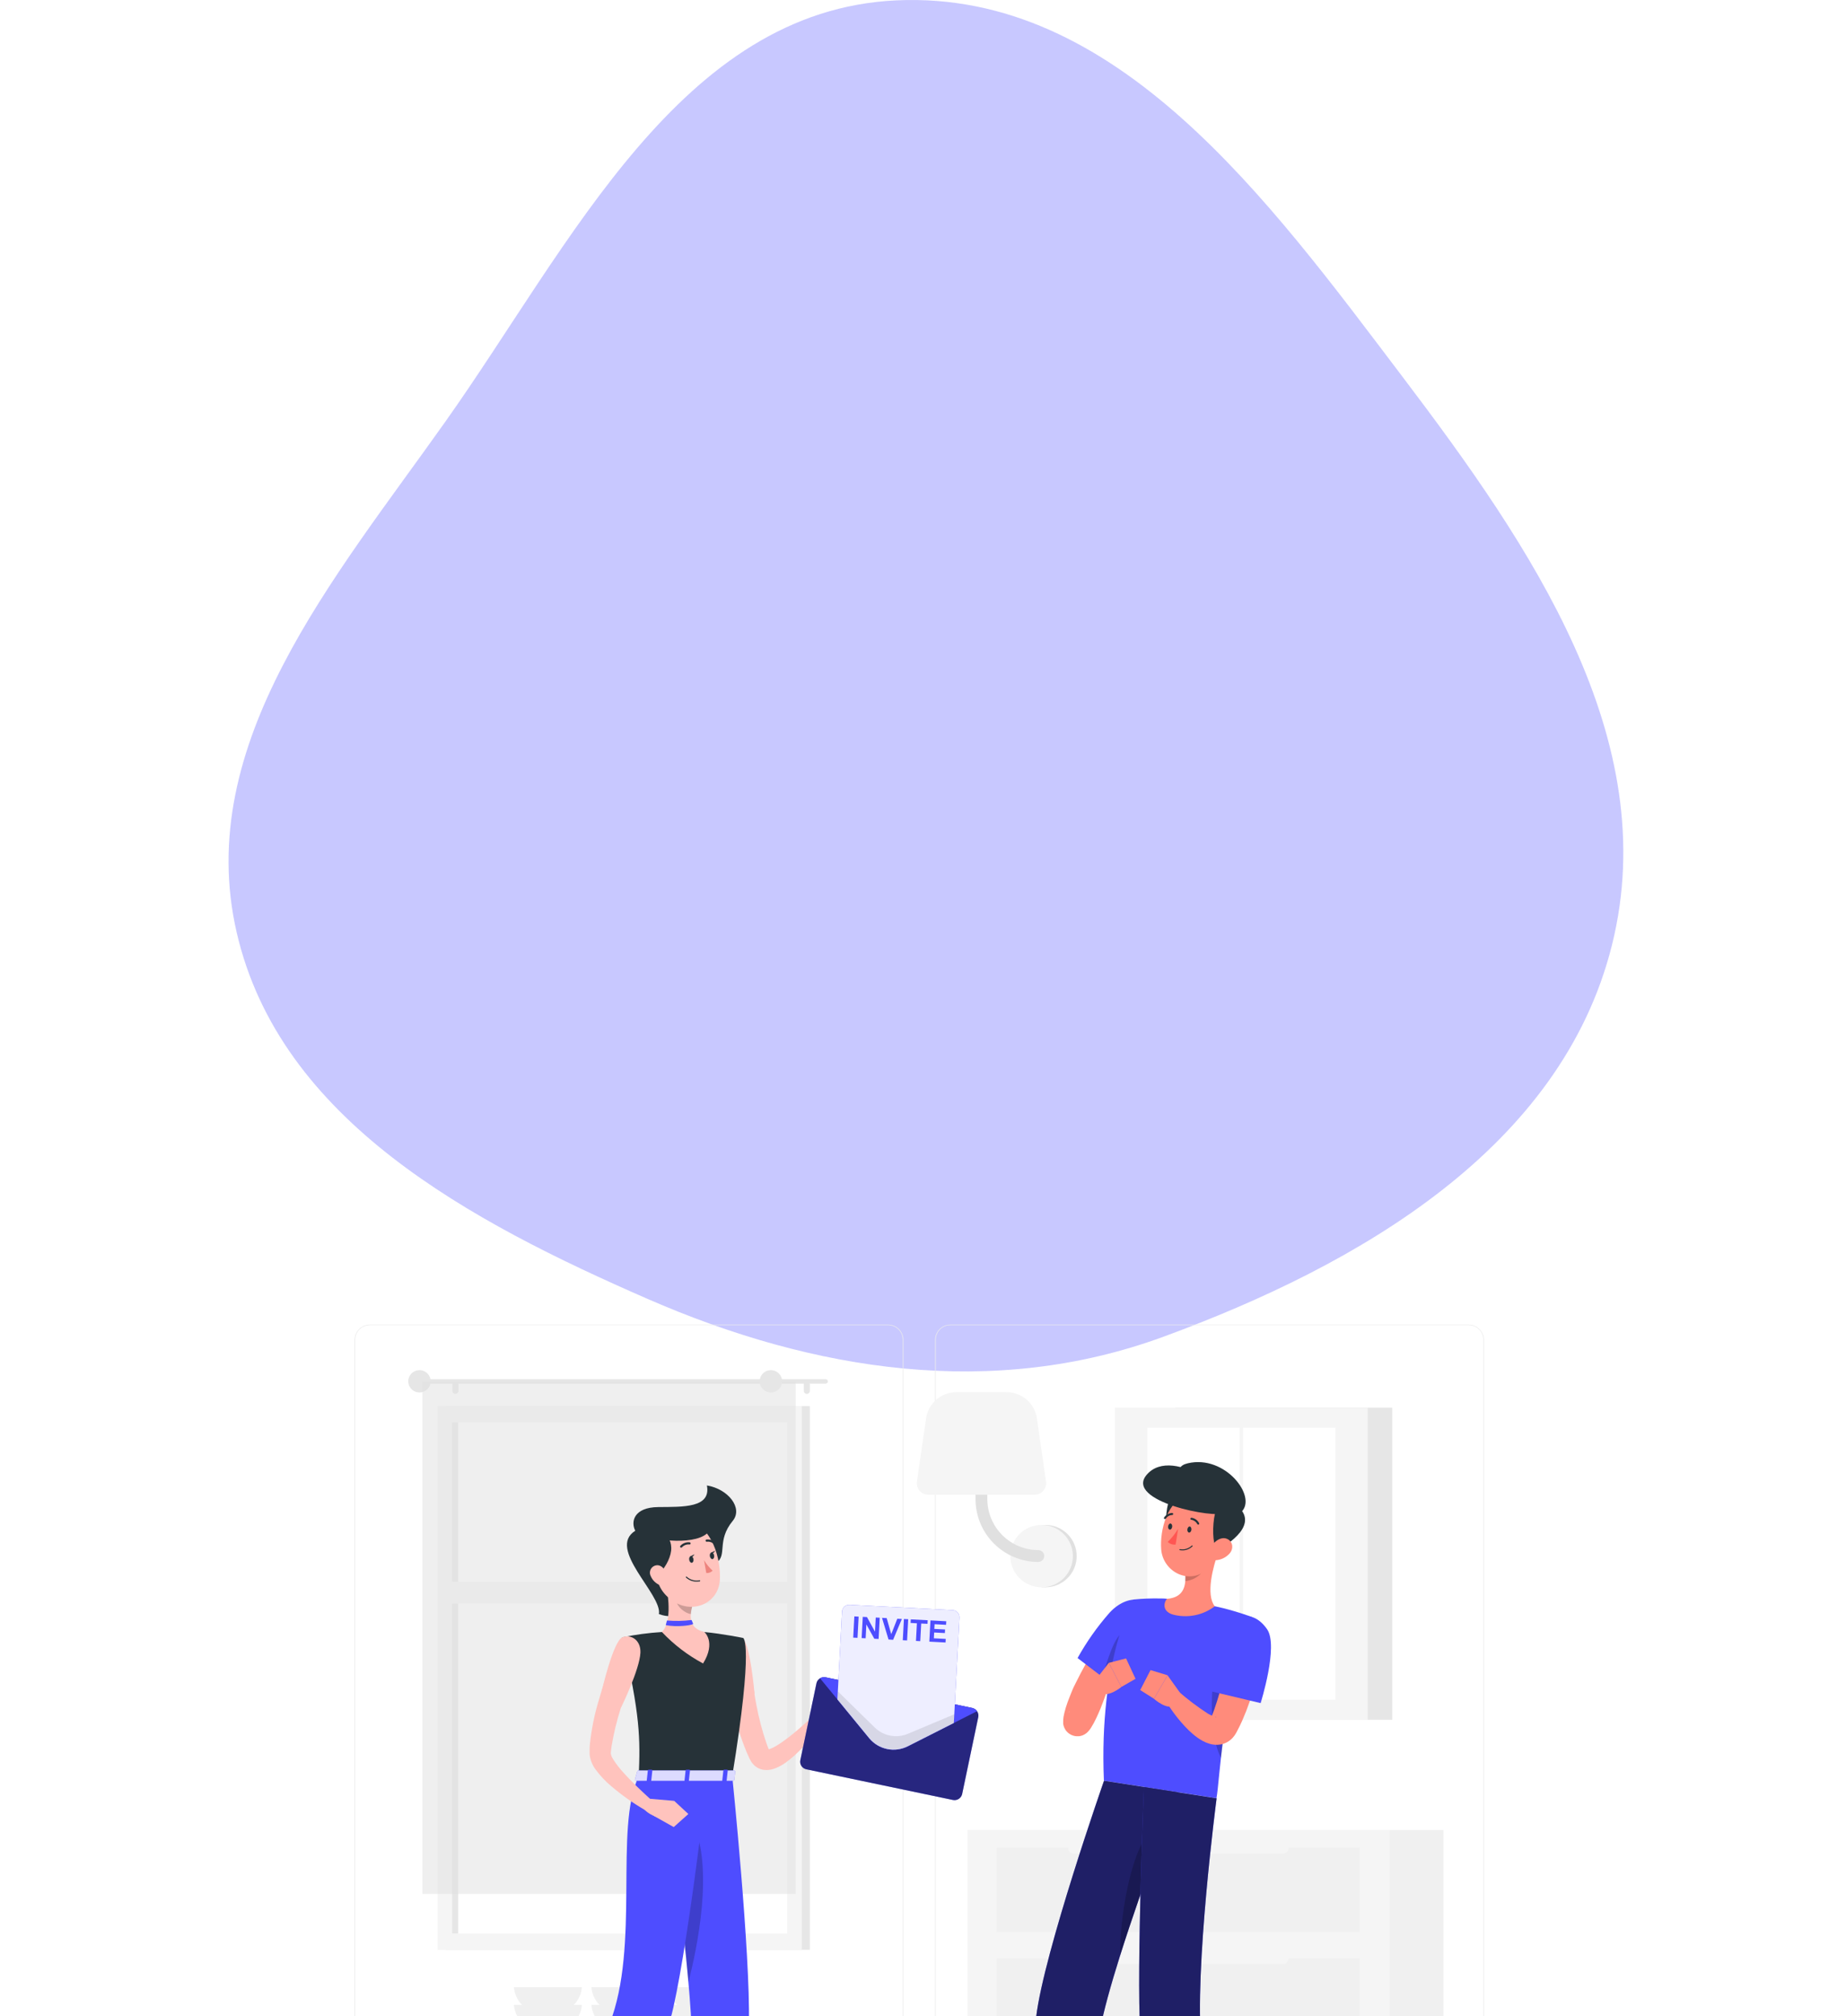 <svg width="315" height="344" viewBox="0 0 315 344" fill="none" xmlns="http://www.w3.org/2000/svg">
<path fill-rule="evenodd" clip-rule="evenodd" d="M152.95 0.062C190.625 -1.687 216.511 34.176 239.319 64.28C261.193 93.151 283.832 126.07 275.067 161.241C266.437 195.87 231.938 215.82 198.496 228.092C169.443 238.754 138.874 234.012 110.51 221.628C80.321 208.448 47.774 191.216 40.377 159.058C32.969 126.849 56.974 98.812 76.06 71.856C97.388 41.733 116.134 1.77 152.95 0.062Z" fill="#C8C8FF"/>
<g clip-path="url(#clip0_357_1519)" filter="url(#filter0_dddd_357_1519)">
<path d="M272 172.559H43V172.673H272V172.559Z" fill="#EBEBEB"/>
<path d="M246.929 177.789H223.617V177.903H246.929V177.789Z" fill="#EBEBEB"/>
<path d="M88.649 176.437H67.027V176.551H88.649V176.437Z" fill="#EBEBEB"/>
<path d="M225.284 175.669H216.495V175.784H225.284V175.669Z" fill="#EBEBEB"/>
<path d="M194.699 178.698H188.25V178.812H194.699V178.698Z" fill="#EBEBEB"/>
<path d="M184.169 178.698H167.938V178.812H184.169V178.698Z" fill="#EBEBEB"/>
<path d="M158.512 176.77H132.411V176.884H158.512V176.77Z" fill="#EBEBEB"/>
<path d="M151.546 152.187H63.111C62.418 152.186 61.754 151.911 61.265 151.422C60.775 150.933 60.5 150.27 60.5 149.579V25.599C60.506 24.913 60.784 24.256 61.273 23.772C61.761 23.288 62.422 23.015 63.111 23.014H151.546C152.24 23.014 152.905 23.289 153.395 23.778C153.886 24.267 154.161 24.931 154.161 25.622V149.579C154.161 150.271 153.886 150.934 153.395 151.423C152.905 151.912 152.24 152.187 151.546 152.187ZM63.111 23.105C62.448 23.107 61.813 23.37 61.346 23.838C60.878 24.305 60.615 24.939 60.615 25.599V149.579C60.615 150.24 60.878 150.873 61.346 151.341C61.813 151.808 62.448 152.072 63.111 152.073H151.546C152.209 152.072 152.844 151.809 153.313 151.341C153.782 150.874 154.046 150.24 154.047 149.579V25.599C154.046 24.938 153.782 24.305 153.313 23.837C152.844 23.37 152.209 23.107 151.546 23.105H63.111Z" fill="#EBEBEB"/>
<path d="M250.616 152.187H162.176C161.483 152.186 160.819 151.911 160.328 151.422C159.838 150.933 159.562 150.27 159.561 149.579V25.599C159.568 24.912 159.847 24.255 160.336 23.771C160.826 23.287 161.487 23.015 162.176 23.014H250.616C251.304 23.017 251.963 23.289 252.451 23.773C252.939 24.257 253.216 24.913 253.222 25.599V149.579C253.222 150.269 252.948 150.931 252.459 151.42C251.971 151.909 251.308 152.185 250.616 152.187ZM162.176 23.105C161.513 23.107 160.878 23.37 160.409 23.837C159.941 24.305 159.677 24.938 159.676 25.599V149.579C159.677 150.24 159.941 150.874 160.409 151.341C160.878 151.809 161.513 152.072 162.176 152.073H250.616C251.279 152.072 251.914 151.809 252.383 151.341C252.852 150.874 253.115 150.24 253.117 149.579V25.599C253.115 24.938 252.852 24.305 252.383 23.837C251.914 23.37 251.279 23.107 250.616 23.105H162.176Z" fill="#EBEBEB"/>
<path d="M76.04 129.687H138.191V36.918L76.04 36.918L76.04 129.687Z" fill="#E6E6E6"/>
<path d="M74.662 129.687H136.812V36.918L74.662 36.918L74.662 129.687Z" fill="#F5F5F5"/>
<path d="M134.33 126.91V39.695H77.139V126.91H134.33Z" fill="white"/>
<path d="M78.184 126.91V39.695H77.139V126.91H78.184Z" fill="#E6E6E6"/>
<path d="M75.687 70.614L135.786 70.614V66.887L75.687 66.887V70.614Z" fill="#F5F5F5"/>
<path d="M71.955 32.318H140.893C140.994 32.32 141.091 32.361 141.162 32.432C141.233 32.504 141.273 32.601 141.273 32.702C141.273 32.803 141.233 32.899 141.162 32.97C141.091 33.041 140.994 33.081 140.893 33.081H71.955C71.854 33.081 71.757 33.041 71.686 32.97C71.615 32.899 71.575 32.803 71.575 32.702C71.575 32.601 71.615 32.504 71.686 32.432C71.757 32.361 71.854 32.32 71.955 32.318Z" fill="#E6E6E6"/>
<path d="M69.665 32.702C69.668 33.078 69.783 33.445 69.995 33.755C70.207 34.066 70.507 34.308 70.856 34.449C71.206 34.59 71.589 34.625 71.958 34.55C72.328 34.474 72.666 34.291 72.931 34.024C73.197 33.757 73.377 33.418 73.449 33.049C73.521 32.68 73.482 32.298 73.337 31.951C73.192 31.604 72.947 31.308 72.634 31.099C72.32 30.891 71.951 30.779 71.575 30.779C71.322 30.779 71.072 30.829 70.839 30.926C70.606 31.023 70.395 31.165 70.218 31.344C70.04 31.522 69.9 31.735 69.805 31.968C69.71 32.201 69.662 32.451 69.665 32.702Z" fill="#E6E6E6"/>
<path d="M137.673 34.831C137.81 34.831 137.941 34.777 138.037 34.681C138.134 34.585 138.189 34.455 138.191 34.319V33.214C138.189 33.078 138.134 32.947 138.037 32.852C137.941 32.756 137.81 32.702 137.673 32.702C137.537 32.702 137.407 32.756 137.31 32.852C137.214 32.948 137.16 33.078 137.16 33.214V34.319C137.16 34.455 137.214 34.585 137.31 34.681C137.407 34.777 137.537 34.831 137.673 34.831Z" fill="#E6E6E6"/>
<path d="M77.712 34.831C77.848 34.831 77.979 34.777 78.076 34.681C78.173 34.585 78.228 34.455 78.23 34.319V33.214C78.228 33.078 78.173 32.947 78.076 32.852C77.979 32.756 77.848 32.702 77.712 32.702C77.576 32.702 77.445 32.756 77.349 32.852C77.253 32.948 77.199 33.078 77.199 33.214V34.319C77.199 34.455 77.253 34.585 77.349 34.681C77.445 34.777 77.576 34.831 77.712 34.831Z" fill="#E6E6E6"/>
<path opacity="0.5" d="M72.074 120.15L135.782 120.15V32.698L72.074 32.698L72.074 120.15Z" fill="#E0E0E0"/>
<path d="M129.631 32.702C129.634 33.078 129.75 33.445 129.962 33.756C130.174 34.067 130.474 34.308 130.823 34.449C131.173 34.591 131.557 34.625 131.926 34.55C132.295 34.474 132.634 34.29 132.899 34.023C133.164 33.755 133.344 33.415 133.416 33.046C133.487 32.677 133.448 32.295 133.302 31.948C133.156 31.601 132.911 31.305 132.596 31.097C132.282 30.889 131.913 30.778 131.536 30.779C131.284 30.779 131.034 30.829 130.802 30.926C130.569 31.023 130.358 31.165 130.181 31.344C130.003 31.523 129.864 31.735 129.769 31.968C129.675 32.201 129.628 32.451 129.631 32.702Z" fill="#E6E6E6"/>
<path d="M128.481 170.782H140.746V143.655H128.481V170.782Z" fill="#F0F0F0"/>
<path d="M77.891 172.5H138.388V170.782H77.891V172.5Z" fill="#F0F0F0"/>
<path d="M128.477 143.655H75.536V170.782H128.477V143.655Z" fill="#F5F5F5"/>
<path d="M123.654 146.994H80.359V155.891H123.654V146.994Z" fill="#F0F0F0"/>
<path d="M123.654 158.545H80.359V167.443H123.654V158.545Z" fill="#F0F0F0"/>
<path d="M96.49 152.05H107.523C107.822 152.05 108.063 151.809 108.063 151.511V151.37C108.063 151.072 107.822 150.831 107.523 150.831H96.49C96.191 150.831 95.949 151.072 95.949 151.37V151.511C95.949 151.809 96.191 152.05 96.49 152.05Z" fill="#F5F5F5"/>
<path d="M96.49 163.602H107.523C107.822 163.602 108.063 163.36 108.063 163.063V162.921C108.063 162.623 107.822 162.382 107.523 162.382H96.49C96.191 162.382 95.949 162.623 95.949 162.921V163.063C95.949 163.36 96.191 163.602 96.49 163.602Z" fill="#F5F5F5"/>
<path d="M99.297 139.092C99.297 139.092 99.146 143.659 93.495 143.659C87.843 143.659 87.696 139.092 87.696 139.092H99.297Z" fill="#F0F0F0"/>
<path d="M112.52 139.092C112.52 139.092 112.373 143.659 106.717 143.659C101.061 143.659 100.919 139.092 100.919 139.092H112.52Z" fill="#F0F0F0"/>
<path d="M99.297 136.063C99.297 136.063 99.146 140.631 93.495 140.631C87.843 140.631 87.696 136.063 87.696 136.063H99.297Z" fill="#F0F0F0"/>
<path d="M112.52 136.063C112.52 136.063 112.373 140.631 106.717 140.631C101.061 140.631 100.919 136.063 100.919 136.063H112.52Z" fill="#F0F0F0"/>
<path d="M125.742 139.092C125.742 139.092 125.596 143.659 119.944 143.659C114.292 143.659 114.141 139.092 114.141 139.092H125.742Z" fill="#F0F0F0"/>
<path d="M125.742 136.063C125.742 136.063 125.596 140.631 119.944 140.631C114.292 140.631 114.141 136.063 114.141 136.063H125.742Z" fill="#F0F0F0"/>
<path d="M200.534 90.437H237.572V37.187L200.534 37.187V90.437Z" fill="#E6E6E6"/>
<path d="M190.252 90.437H233.391V37.187L190.252 37.187V90.437Z" fill="#F5F5F5"/>
<path d="M227.876 87.016V40.609H195.766V87.016H227.876Z" fill="white"/>
<path d="M212.116 87.61V40.015H211.53V87.61H212.116Z" fill="#F5F5F5"/>
<path d="M237.045 169.772H246.302V109.247H237.045V169.772Z" fill="#F0F0F0"/>
<path d="M167.526 172.55H243.861V169.768H167.526V172.55Z" fill="#F0F0F0"/>
<path d="M237.045 109.242H165.084V169.768H237.045V109.242Z" fill="#F5F5F5"/>
<path d="M232.044 131.117H170.086V145.514H232.044V131.117Z" fill="#F0F0F0"/>
<path d="M232.044 149.967H170.086V164.364H232.044V149.967Z" fill="#F0F0F0"/>
<path d="M183.198 132.108H218.936C219.455 132.108 219.875 131.689 219.875 131.172V131.071C219.875 130.554 219.455 130.135 218.936 130.135H183.198C182.68 130.135 182.259 130.554 182.259 131.071V131.172C182.259 131.689 182.68 132.108 183.198 132.108Z" fill="#F5F5F5"/>
<path d="M183.198 150.954H218.936C219.455 150.954 219.875 150.535 219.875 150.018V149.917C219.875 149.4 219.455 148.981 218.936 148.981H183.198C182.68 148.981 182.259 149.4 182.259 149.917V150.018C182.259 150.535 182.68 150.954 183.198 150.954Z" fill="#F5F5F5"/>
<path d="M232.044 112.271H170.086V126.668H232.044V112.271Z" fill="#F0F0F0"/>
<path d="M183.198 113.262H218.936C219.455 113.262 219.875 112.842 219.875 112.325V112.225C219.875 111.708 219.455 111.288 218.936 111.288H183.198C182.68 111.288 182.259 111.708 182.259 112.225V112.325C182.259 112.842 182.68 113.262 183.198 113.262Z" fill="#F5F5F5"/>
<path d="M178.389 67.832C179.804 67.832 181.162 67.271 182.162 66.273C183.163 65.276 183.725 63.922 183.725 62.511C183.725 61.099 183.163 59.746 182.162 58.748C181.162 57.75 179.804 57.19 178.389 57.19H177.739V67.832H178.389Z" fill="#E0E0E0"/>
<path d="M177.739 67.832C180.686 67.832 183.075 65.45 183.075 62.511C183.075 59.572 180.686 57.19 177.739 57.19C174.792 57.19 172.403 59.572 172.403 62.511C172.403 65.45 174.792 67.832 177.739 67.832Z" fill="#F5F5F5"/>
<path d="M177.194 63.515C174.348 63.512 171.62 62.382 169.609 60.375C167.597 58.368 166.466 55.647 166.463 52.809V46.414C166.463 46.148 166.569 45.892 166.758 45.703C166.947 45.515 167.203 45.409 167.471 45.409C167.738 45.409 167.994 45.515 168.183 45.703C168.372 45.892 168.478 46.148 168.478 46.414V52.809C168.486 55.108 169.405 57.312 171.035 58.937C172.665 60.563 174.875 61.48 177.18 61.487C177.313 61.487 177.444 61.513 177.566 61.564C177.688 61.614 177.799 61.688 177.893 61.782C177.986 61.875 178.061 61.986 178.111 62.108C178.162 62.23 178.188 62.36 178.188 62.492C178.188 62.624 178.162 62.755 178.111 62.877C178.061 62.999 177.986 63.109 177.893 63.203C177.799 63.296 177.688 63.37 177.566 63.421C177.444 63.471 177.313 63.497 177.18 63.497L177.194 63.515Z" fill="#E0E0E0"/>
<path d="M158.416 52.046H176.534C176.818 52.046 177.097 51.985 177.355 51.867C177.612 51.75 177.842 51.578 178.027 51.365C178.212 51.151 178.35 50.901 178.43 50.63C178.509 50.359 178.53 50.074 178.49 49.794L176.933 39.001C176.753 37.761 176.132 36.628 175.182 35.808C174.232 34.989 173.018 34.538 171.762 34.539H163.198C161.942 34.538 160.727 34.989 159.778 35.808C158.828 36.628 158.206 37.761 158.027 39.001L156.465 49.776C156.421 50.057 156.439 50.344 156.517 50.617C156.595 50.89 156.732 51.143 156.917 51.359C157.102 51.575 157.332 51.748 157.591 51.866C157.85 51.985 158.131 52.046 158.416 52.046Z" fill="#F5F5F5"/>
<path d="M157.5 193.186C206.544 193.186 246.302 190.871 246.302 188.016C246.302 185.16 206.544 182.845 157.5 182.845C108.456 182.845 68.698 185.16 68.698 188.016C68.698 190.871 108.456 193.186 157.5 193.186Z" fill="#F5F5F5"/>
<path d="M177.565 180.689L174.098 179.607L175.692 171.307L179.159 172.394L177.565 180.689Z" fill="#FF8B7B"/>
<path d="M209.052 184.316H205.416L202.585 175.921H206.217L209.052 184.316Z" fill="#FF8B7B"/>
<path d="M204.931 183.896H209.364C209.436 183.896 209.506 183.92 209.562 183.965C209.617 184.01 209.656 184.073 209.671 184.143L210.39 187.363C210.407 187.441 210.407 187.523 210.388 187.601C210.369 187.679 210.333 187.752 210.281 187.814C210.23 187.876 210.166 187.925 210.092 187.959C210.019 187.992 209.939 188.009 209.859 188.007C208.43 187.984 207.39 187.902 205.595 187.902C204.491 187.902 201.161 188.016 199.641 188.016C198.12 188.016 197.919 186.509 198.541 186.376C201.34 185.764 203.451 184.924 204.349 184.12C204.508 183.976 204.716 183.896 204.931 183.896Z" fill="#263238"/>
<path d="M174.249 179.228L178.037 180.411C178.105 180.433 178.164 180.478 178.204 180.537C178.244 180.597 178.262 180.668 178.257 180.74L177.973 184.028C177.966 184.108 177.942 184.185 177.901 184.254C177.861 184.322 177.805 184.381 177.738 184.425C177.672 184.469 177.596 184.497 177.517 184.508C177.437 184.518 177.357 184.51 177.281 184.485C175.907 184.028 173.974 183.339 172.243 182.804C170.237 182.174 168.309 181.608 165.955 180.868C164.53 180.411 164.581 178.867 165.222 178.922C168.121 179.178 170.516 179.945 173.315 179.237C173.619 179.145 173.943 179.142 174.249 179.228Z" fill="#263238"/>
<path d="M195.418 75.542C194.809 76.396 194.149 77.31 193.526 78.21C192.903 79.11 192.285 80.037 191.671 80.95C190.462 82.777 189.294 84.627 188.259 86.491C187.989 86.948 187.769 87.404 187.517 87.893C187.265 88.382 187.059 88.807 186.858 89.263C186.656 89.72 186.464 90.177 186.29 90.634L186.185 90.908C186.177 90.931 186.166 90.952 186.153 90.972C186.153 90.972 186.153 90.972 186.153 90.771V90.675C186.153 90.629 186.153 90.588 186.153 90.538C186.145 90.462 186.131 90.387 186.111 90.314C186.111 90.255 186.079 90.195 186.061 90.14L186.033 90.054L185.978 89.926C185.938 89.835 185.892 89.746 185.841 89.661C185.764 89.537 185.675 89.42 185.575 89.314C185.309 89.021 184.972 88.802 184.595 88.679C184.417 88.62 184.233 88.583 184.046 88.569C183.96 88.562 183.875 88.562 183.789 88.569H183.606C183.418 88.59 183.233 88.636 183.056 88.706C182.963 88.744 182.871 88.786 182.782 88.834C182.729 88.863 182.679 88.895 182.631 88.93L182.539 89.003L182.479 89.053C182.444 89.081 182.411 89.114 182.383 89.149C182.351 89.204 182.424 89.149 182.484 89.076C182.759 88.779 183.116 88.345 183.437 87.925L184.444 86.61C185.131 85.728 185.818 84.828 186.551 83.96L188.96 85.239C188.626 86.363 188.227 87.436 187.792 88.514C187.563 89.049 187.334 89.588 187.082 90.122C186.814 90.703 186.508 91.266 186.166 91.808C186.037 92.012 185.891 92.206 185.731 92.388C185.653 92.475 185.571 92.557 185.484 92.634L185.383 92.717L185.246 92.817C185.183 92.862 185.117 92.903 185.049 92.94C184.945 92.998 184.838 93.05 184.728 93.096C184.535 93.17 184.334 93.219 184.128 93.242H183.931C183.849 93.242 183.753 93.242 183.661 93.242C183.466 93.229 183.273 93.191 183.089 93.128C182.884 93.062 182.69 92.968 182.511 92.849C182.342 92.742 182.188 92.613 182.053 92.465C181.947 92.352 181.854 92.228 181.774 92.095C181.717 92.003 181.667 91.907 181.623 91.808L181.563 91.666L181.531 91.57C181.508 91.506 181.49 91.438 181.472 91.374C181.453 91.31 181.435 91.186 181.421 91.095V90.903V90.757C181.418 90.549 181.43 90.342 181.458 90.136C181.458 89.999 181.495 89.885 181.513 89.784C181.55 89.579 181.586 89.41 181.627 89.241C181.777 88.621 181.962 88.011 182.182 87.414C182.388 86.824 182.64 86.263 182.855 85.696C183.07 85.13 183.345 84.586 183.611 84.061C184.646 81.953 185.798 79.904 187.059 77.922C187.682 76.945 188.319 75.976 188.988 75.031C189.656 74.085 190.311 73.149 191.053 72.199L195.418 75.542Z" fill="#FF8B7B"/>
<path d="M197.346 73.053C198.051 76.442 190.449 84.928 190.449 84.928L183.876 79.904C185.413 77.138 187.244 74.544 189.336 72.166C192.445 68.8 196.545 69.33 197.346 73.053Z" fill="#4E4DFF"/>
<path opacity="0.2" d="M191.85 75.414C190.018 76.081 189.052 80.516 187.998 83.07L190.43 84.924C192.247 82.869 193.91 80.683 195.404 78.383C194.529 76.456 193.943 74.656 191.85 75.414Z" fill="black"/>
<path opacity="0.2" d="M175.692 171.312L174.872 175.587L178.339 176.67L179.163 172.395L175.692 171.312Z" fill="black"/>
<path opacity="0.2" d="M206.222 175.925H202.585L204.046 180.251H207.683L206.222 175.925Z" fill="black"/>
<path d="M213.587 72.884C212.192 76.691 211.083 80.596 210.271 84.568C209.689 87.336 209.254 89.99 208.897 92.401C208.109 98.047 207.866 102.386 207.573 103.82C204.756 103.364 194.149 101.737 188.369 100.833C187.494 80.073 193.407 69.919 193.407 69.919C194.961 69.763 196.522 69.703 198.083 69.741C198.408 69.741 198.743 69.741 199.082 69.787C201.826 70.054 204.552 70.478 207.248 71.057C207.761 71.162 208.274 71.28 208.778 71.404C211.365 72.061 213.587 72.884 213.587 72.884Z" fill="#4E4DFF"/>
<path opacity="0.2" d="M210.93 80.374L206.905 84.833C206.905 84.833 206.172 92.831 208.356 96.951C208.508 95.58 208.691 94.041 208.92 92.383C209.254 89.971 209.689 87.317 210.294 84.549C210.596 83.106 210.939 81.631 211.324 80.142L210.93 80.374Z" fill="black"/>
<path d="M207.907 61.78C206.991 64.319 205.718 69.038 207.284 71.075C206.343 71.79 205.259 72.295 204.106 72.556C202.952 72.818 201.756 72.83 200.598 72.591C198.344 72.189 198.477 70.6 199.118 69.805C202.159 69.563 202.42 67.384 202.228 65.269L207.907 61.78Z" fill="#FF8B7B"/>
<path opacity="0.2" d="M205.59 63.209L202.228 65.269C202.279 65.763 202.287 66.259 202.251 66.754C203.396 66.754 205.127 65.781 205.425 64.63C205.565 64.17 205.621 63.689 205.59 63.209Z" fill="black"/>
<path d="M201.766 50.877C199.201 49.69 198.038 58.277 199.838 59.514C201.638 60.752 206.561 53.088 201.766 50.877Z" fill="#263238"/>
<path d="M208.837 57.888C208.063 61.401 207.788 63.497 205.709 65.036C202.581 67.357 198.445 65.036 198.147 61.382C197.882 58.08 199.192 52.891 202.892 52.019C203.707 51.823 204.558 51.838 205.365 52.063C206.172 52.287 206.909 52.714 207.504 53.302C208.1 53.89 208.535 54.62 208.768 55.422C209.001 56.225 209.025 57.074 208.837 57.888Z" fill="#FF8B7B"/>
<path d="M208.045 61.323C206.446 62.237 206.51 51.448 209.634 53.033C214.929 55.714 211.823 59.144 208.045 61.323Z" fill="#263238"/>
<path d="M211.805 54.988C210.353 56.312 196.961 48.013 202.682 46.675C209.089 45.163 214.59 52.43 211.805 54.988Z" fill="#263238"/>
<path d="M209.025 55.12C207.39 56.212 191.873 53.147 195.651 48.657C200.167 43.285 212.414 52.855 209.025 55.12Z" fill="#263238"/>
<path d="M209.831 62.049C209.233 62.729 208.391 63.146 207.486 63.209C206.286 63.282 205.938 62.154 206.483 61.154C206.969 60.24 208.182 59.135 209.286 59.532C210.39 59.93 210.555 61.204 209.831 62.049Z" fill="#FF8B7B"/>
<path d="M173.823 174.381L179.695 176.208C179.695 176.208 185.621 154.795 187.641 143.687C188.255 140.307 189.564 135.639 191.135 130.655C193.114 124.379 195.505 117.61 197.442 112.321C199.485 106.744 201.014 102.806 201.014 102.806L188.387 100.842C188.387 100.842 178.133 130.13 176.814 141.115C175.444 152.539 173.823 174.381 173.823 174.381Z" fill="#4E4DFF"/>
<path opacity="0.6" d="M173.823 174.381L179.695 176.208C179.695 176.208 185.621 154.795 187.641 143.687C188.255 140.307 189.564 135.639 191.135 130.655C193.114 124.379 195.505 117.61 197.442 112.321C199.485 106.744 201.014 102.806 201.014 102.806L188.387 100.842C188.387 100.842 178.133 130.13 176.814 141.115C175.444 152.539 173.823 174.381 173.823 174.381Z" fill="black"/>
<path opacity="0.2" d="M191.135 130.664C193.114 124.388 195.505 117.619 197.442 112.33L196.366 109.388C192.899 112.85 191.062 124.334 191.135 130.664Z" fill="black"/>
<path d="M195.198 101.911C195.198 101.911 193.929 132.944 194.561 143.541C195.253 155.147 202.347 179.415 202.347 179.415H209.002C209.002 179.415 206.144 157.381 205.017 146.099C203.735 133.25 207.601 103.839 207.601 103.839L195.198 101.911Z" fill="#4E4DFF"/>
<path opacity="0.6" d="M195.198 101.911C195.198 101.911 193.929 132.944 194.561 143.541C195.253 155.147 202.347 179.415 202.347 179.415H209.002C209.002 179.415 206.144 157.381 205.017 146.099C203.735 133.25 207.601 103.839 207.601 103.839L195.198 101.911Z" fill="black"/>
<path d="M201.541 179.557H209.378V177.223L200.616 177.067L201.541 179.557Z" fill="#4E4DFF"/>
<path d="M173.04 174.29L180.038 176.478L180.748 174.222L172.962 171.659L173.04 174.29Z" fill="#4E4DFF"/>
<path d="M203.3 58.039C203.254 58.326 203.066 58.536 202.879 58.495C202.691 58.454 202.572 58.208 202.617 57.92C202.663 57.632 202.851 57.422 203.039 57.463C203.227 57.504 203.332 57.751 203.3 58.039Z" fill="#263238"/>
<path d="M200.016 57.532C199.97 57.82 199.778 58.03 199.59 57.989C199.402 57.948 199.283 57.706 199.329 57.413C199.375 57.121 199.563 56.915 199.755 56.956C199.947 56.998 200.057 57.24 200.016 57.532Z" fill="#263238"/>
<path d="M201.033 57.838C200.549 58.665 199.954 59.423 199.265 60.09C199.442 60.258 199.654 60.387 199.885 60.466C200.117 60.545 200.363 60.572 200.607 60.547L201.033 57.838Z" fill="#FF5652"/>
<path d="M201.706 61.529C201.579 61.525 201.452 61.513 201.326 61.492C201.315 61.491 201.304 61.487 201.294 61.482C201.284 61.477 201.275 61.469 201.268 61.46C201.261 61.451 201.257 61.441 201.254 61.43C201.251 61.419 201.251 61.407 201.253 61.396C201.257 61.374 201.269 61.355 201.287 61.341C201.305 61.328 201.327 61.321 201.349 61.323C201.708 61.39 202.078 61.37 202.428 61.265C202.777 61.16 203.097 60.973 203.359 60.72C203.368 60.712 203.377 60.705 203.388 60.701C203.398 60.697 203.41 60.694 203.421 60.694C203.433 60.694 203.444 60.697 203.455 60.701C203.465 60.705 203.475 60.712 203.483 60.72C203.491 60.728 203.498 60.737 203.502 60.747C203.506 60.757 203.509 60.768 203.509 60.779C203.509 60.791 203.506 60.801 203.502 60.812C203.498 60.822 203.491 60.831 203.483 60.839C203.25 61.068 202.972 61.248 202.666 61.367C202.36 61.485 202.034 61.54 201.706 61.529Z" fill="#263238"/>
<path d="M204.463 57.144C204.433 57.142 204.403 57.132 204.377 57.116C204.35 57.1 204.328 57.079 204.312 57.052C204.215 56.86 204.074 56.694 203.901 56.566C203.727 56.438 203.526 56.353 203.314 56.317C203.289 56.319 203.264 56.315 203.241 56.306C203.217 56.297 203.196 56.283 203.179 56.265C203.161 56.248 203.148 56.226 203.139 56.203C203.131 56.18 203.127 56.155 203.129 56.13C203.131 56.105 203.139 56.081 203.151 56.059C203.163 56.038 203.18 56.019 203.2 56.004C203.22 55.989 203.243 55.979 203.267 55.974C203.292 55.969 203.317 55.969 203.341 55.974C203.611 56.014 203.868 56.118 204.089 56.277C204.311 56.436 204.491 56.645 204.614 56.888C204.636 56.928 204.641 56.975 204.628 57.018C204.615 57.062 204.585 57.099 204.546 57.121C204.52 57.135 204.492 57.143 204.463 57.144Z" fill="#263238"/>
<path d="M198.78 56.189C198.745 56.187 198.712 56.176 198.683 56.157C198.665 56.145 198.649 56.128 198.637 56.109C198.625 56.09 198.617 56.069 198.613 56.047C198.609 56.025 198.61 56.002 198.615 55.98C198.62 55.959 198.629 55.938 198.642 55.92C198.794 55.693 198.998 55.505 199.237 55.371C199.475 55.238 199.743 55.163 200.016 55.152C200.062 55.152 200.107 55.171 200.139 55.203C200.172 55.236 200.19 55.28 200.19 55.326C200.19 55.372 200.172 55.416 200.139 55.449C200.107 55.481 200.062 55.499 200.016 55.499C199.8 55.506 199.588 55.566 199.4 55.673C199.213 55.781 199.054 55.933 198.94 56.116C198.921 56.14 198.896 56.159 198.869 56.172C198.841 56.185 198.81 56.191 198.78 56.189Z" fill="#263238"/>
<path d="M203.73 184.526C203.483 184.545 203.236 184.481 203.03 184.343C202.965 184.287 202.915 184.216 202.884 184.137C202.853 184.057 202.842 183.972 202.851 183.887C202.85 183.836 202.864 183.787 202.891 183.744C202.918 183.701 202.956 183.666 203.002 183.645C203.401 183.435 204.573 184.156 204.706 184.238C204.72 184.248 204.732 184.261 204.739 184.276C204.746 184.291 204.749 184.308 204.747 184.325C204.743 184.341 204.735 184.356 204.724 184.368C204.713 184.38 204.699 184.389 204.683 184.394C204.371 184.472 204.052 184.517 203.73 184.526ZM203.19 183.795C203.152 183.794 203.114 183.802 203.08 183.818C203.062 183.828 203.047 183.842 203.038 183.86C203.028 183.878 203.024 183.898 203.025 183.919C203.017 183.976 203.023 184.034 203.043 184.088C203.063 184.143 203.096 184.191 203.14 184.229C203.341 184.398 203.813 184.421 204.431 184.298C204.054 184.052 203.632 183.881 203.19 183.795Z" fill="#4E4DFF"/>
<path d="M204.674 184.398C204.661 184.403 204.646 184.403 204.633 184.398C204.257 184.197 203.529 183.403 203.607 182.996C203.62 182.933 203.655 182.877 203.705 182.836C203.755 182.795 203.817 182.773 203.882 182.772C203.947 182.765 204.013 182.772 204.076 182.79C204.139 182.809 204.197 182.84 204.248 182.882C204.669 183.229 204.756 184.252 204.761 184.316C204.762 184.332 204.758 184.347 204.751 184.361C204.744 184.374 204.733 184.386 204.72 184.394C204.705 184.4 204.689 184.401 204.674 184.398ZM203.941 182.932H203.9C203.79 182.932 203.781 183.001 203.776 183.019C203.731 183.261 204.193 183.859 204.569 184.143C204.542 183.729 204.392 183.333 204.138 183.005C204.08 182.955 204.004 182.929 203.927 182.932H203.941Z" fill="#4E4DFF"/>
<path d="M173.755 179.584C173.159 179.52 172.124 179.346 171.849 178.89C171.807 178.822 171.783 178.744 171.778 178.665C171.773 178.585 171.788 178.505 171.822 178.433C171.838 178.389 171.865 178.35 171.9 178.32C171.935 178.29 171.978 178.269 172.023 178.259C172.522 178.154 173.69 179.296 173.823 179.429C173.833 179.443 173.839 179.459 173.839 179.477C173.839 179.494 173.833 179.511 173.823 179.524C173.819 179.54 173.81 179.554 173.798 179.564C173.786 179.575 173.771 179.582 173.755 179.584ZM172.083 178.433H172.051C172.033 178.436 172.016 178.444 172.002 178.456C171.989 178.468 171.978 178.484 171.973 178.501C171.948 178.547 171.935 178.598 171.935 178.65C171.935 178.702 171.948 178.753 171.973 178.798C172.129 179.054 172.687 179.255 173.493 179.378C173.04 178.949 172.376 178.424 172.083 178.433Z" fill="#4E4DFF"/>
<path d="M173.754 179.584C173.735 179.59 173.714 179.59 173.695 179.584C173.338 179.269 172.742 178.259 172.93 177.89C172.976 177.803 173.077 177.707 173.306 177.757C173.391 177.772 173.471 177.806 173.542 177.854C173.613 177.903 173.673 177.967 173.718 178.04C174.048 178.538 173.846 179.497 173.837 179.538C173.835 179.553 173.829 179.567 173.819 179.578C173.809 179.59 173.796 179.598 173.782 179.602L173.754 179.584ZM173.182 177.89C173.109 177.89 173.09 177.931 173.086 177.944C172.971 178.164 173.351 178.931 173.695 179.315C173.782 178.909 173.74 178.486 173.576 178.104C173.542 178.051 173.498 178.005 173.446 177.97C173.394 177.935 173.335 177.91 173.274 177.899L173.182 177.89Z" fill="#4E4DFF"/>
<path d="M215.51 77.145C215.442 77.776 215.373 78.319 215.277 78.9C215.181 79.48 215.089 80.037 214.984 80.603C214.787 81.736 214.526 82.855 214.242 83.979C213.665 86.255 212.899 88.48 211.952 90.629L211.572 91.447L211.155 92.26L211.049 92.465L210.999 92.566L210.917 92.712C210.753 93.005 210.557 93.278 210.33 93.525C209.781 94.121 209.05 94.519 208.251 94.658C207.639 94.756 207.013 94.716 206.419 94.539C206 94.414 205.594 94.246 205.21 94.037C204.601 93.698 204.03 93.295 203.506 92.835C203.037 92.433 202.592 92.003 202.173 91.547C201.757 91.091 201.372 90.661 201.005 90.2C200.27 89.292 199.599 88.335 198.995 87.336L201.102 85.605C202.668 86.974 204.33 88.23 206.076 89.364C206.43 89.578 206.804 89.759 207.193 89.903C207.302 89.949 207.418 89.974 207.537 89.976C207.592 89.976 207.537 89.921 207.335 89.939C207.084 89.975 206.85 90.089 206.666 90.264C206.598 90.332 206.566 90.378 206.547 90.392V90.351L206.579 90.264L206.653 90.09L206.937 89.4L207.198 88.692C207.89 86.734 208.451 84.732 208.879 82.7C209.112 81.668 209.337 80.631 209.515 79.589C209.694 78.548 209.877 77.47 210.028 76.501L215.51 77.145Z" fill="#FF8B7B"/>
<path d="M216.22 74.994C218.194 77.844 215.112 87.592 215.112 87.592L206.41 85.523C206.84 82.508 207.545 79.539 208.517 76.652C210.17 72.053 213.834 71.541 216.22 74.994Z" fill="#4E4DFF"/>
<path d="M201.367 85.842L199.228 82.851L196.911 86.861C196.911 86.861 199.302 89.012 200.575 87.88L201.367 85.842Z" fill="#FF8B7B"/>
<path d="M196.325 81.96L194.566 85.367L196.915 86.851L199.228 82.841L196.325 81.96Z" fill="#FF8B7B"/>
<path d="M186.949 83.636L189.207 80.727L191.355 84.837C191.355 84.837 188.882 86.884 187.646 85.701L186.949 83.636Z" fill="#FF8B7B"/>
<path d="M192.148 79.968L193.764 83.444L191.355 84.833L189.207 80.727L192.148 79.968Z" fill="#FF8B7B"/>
<path d="M108.403 58.185C107.615 56.7 108.1 54.179 112.337 54.143C116.573 54.106 121.359 54.303 120.627 50.456C124.291 51.064 126.81 54.334 125.042 56.486C122.207 59.925 124.194 62.36 122.198 63.684C119.417 65.539 118.534 74.647 112.438 72.404C113.005 69.033 103.479 61.255 108.403 58.185Z" fill="#263238"/>
<path d="M128.106 81.023C128.206 82.115 128.339 83.307 128.504 84.445C128.669 85.582 128.834 86.728 129.063 87.879C129.48 90.133 130.065 92.353 130.812 94.521L131.11 95.306L131.248 95.663C131.248 95.686 131.248 95.663 131.215 95.663C131.124 95.577 131.006 95.524 130.881 95.512C130.817 95.512 130.909 95.544 131.051 95.512C131.475 95.4 131.881 95.228 132.255 95C132.731 94.738 133.19 94.445 133.629 94.123C134.568 93.453 135.471 92.735 136.336 91.972C137.22 91.209 138.108 90.405 138.956 89.611L140.476 90.89C139.047 92.936 137.404 94.825 135.576 96.526C135.084 96.971 134.567 97.388 134.028 97.773C133.405 98.223 132.718 98.577 131.989 98.824C131.47 98.992 130.92 99.048 130.377 98.988C130.018 98.946 129.671 98.837 129.351 98.668C129.027 98.497 128.737 98.268 128.495 97.992C128.289 97.76 128.117 97.5 127.982 97.22C127.956 97.176 127.933 97.13 127.913 97.083L127.863 96.974L127.762 96.754L127.368 95.877C126.411 93.551 125.672 91.141 125.161 88.679C124.9 87.464 124.666 86.249 124.497 85.025C124.327 83.801 124.176 82.59 124.098 81.288L128.106 81.023Z" fill="#FFC3BD"/>
<path d="M126.585 76.483C127.959 76.839 128.756 85.988 128.756 85.988L125.065 88.204C125.065 88.204 122.834 81.444 123.173 78.525C123.42 76.401 125.541 76.218 126.585 76.483Z" fill="#FFC3BD"/>
<path d="M138.91 89.336L141.03 85.993L142.235 89.788C142.235 89.788 140.495 91.615 138.919 91.159L138.91 89.336Z" fill="#FFC3BD"/>
<path d="M144.145 84.883L144.978 88.121L142.235 89.788L141.03 85.993L144.145 84.883Z" fill="#FFC3BD"/>
<path d="M118.698 184.033H122.628L124.295 169.64H118.904L118.698 184.033Z" fill="#FFC3BD"/>
<path d="M94.021 178.743L97.827 179.725L103.671 166.516L98.404 165.031L94.021 178.743Z" fill="#FFC3BD"/>
<path d="M98.418 179.095L94.356 177.373C94.286 177.341 94.208 177.336 94.135 177.359C94.062 177.382 94 177.431 93.962 177.496L92.13 180.506C92.087 180.584 92.061 180.669 92.053 180.757C92.045 180.845 92.056 180.934 92.085 181.018C92.114 181.101 92.16 181.178 92.221 181.242C92.281 181.307 92.355 181.358 92.437 181.393C93.865 181.968 94.585 182.174 96.371 182.932C97.47 183.389 99.027 184.193 100.543 184.837C102.059 185.481 102.783 184.014 102.206 183.612C99.632 181.785 99.54 180.776 98.926 179.57C98.818 179.357 98.638 179.189 98.418 179.095Z" fill="#263238"/>
<path d="M122.761 183.576H118.346C118.27 183.576 118.196 183.603 118.139 183.652C118.081 183.702 118.044 183.771 118.034 183.846L117.53 187.331C117.521 187.419 117.531 187.508 117.559 187.592C117.586 187.676 117.632 187.753 117.691 187.818C117.751 187.884 117.824 187.936 117.905 187.972C117.986 188.007 118.074 188.026 118.162 188.025C119.701 187.998 120.452 187.911 122.385 187.911C123.576 187.911 126.049 188.034 127.698 188.034C129.347 188.034 129.434 186.408 128.747 186.257C125.669 185.6 124.455 184.686 123.42 183.818C123.235 183.663 123.002 183.578 122.761 183.576Z" fill="#263238"/>
<path d="M126.814 76.479C126.814 76.479 128.683 77.136 124.936 100.13H108.993C109.264 93.653 109.268 89.661 106.167 76.378C108.4 75.91 110.664 75.605 112.941 75.465C115.353 75.293 117.775 75.293 120.187 75.465C123.301 75.757 126.814 76.479 126.814 76.479Z" fill="#263238"/>
<path d="M113.66 67.32C114.118 69.645 114.576 73.907 112.941 75.455C114.979 77.613 117.353 79.428 119.971 80.831C122.234 77.177 120.187 75.455 120.187 75.455C117.59 74.839 117.654 72.916 118.107 71.107L113.66 67.32Z" fill="#FFC3BD"/>
<path d="M113.844 73.5C115.217 73.618 116.598 73.59 117.966 73.418C117.979 73.416 117.992 73.419 118.004 73.425C118.016 73.432 118.025 73.442 118.03 73.455C118.071 73.56 118.181 73.847 118.268 74.044C118.274 74.057 118.276 74.071 118.271 74.085C118.267 74.099 118.258 74.11 118.245 74.117C117.787 74.35 115.52 74.647 113.665 74.3C113.657 74.298 113.649 74.295 113.641 74.29C113.634 74.285 113.629 74.279 113.624 74.271C113.62 74.264 113.617 74.256 113.616 74.247C113.615 74.239 113.616 74.23 113.619 74.222C113.692 73.948 113.77 73.656 113.798 73.546C113.799 73.534 113.804 73.523 113.812 73.515C113.821 73.507 113.832 73.501 113.844 73.5Z" fill="#4E4DFF"/>
<path opacity="0.2" d="M115.474 68.882L118.107 71.125C117.995 71.544 117.92 71.972 117.883 72.404C116.889 72.262 115.524 71.175 115.419 70.12C115.365 69.707 115.384 69.289 115.474 68.882Z" fill="black"/>
<path d="M111.201 63.073C112.117 66.855 112.419 68.472 114.705 70.093C118.14 72.528 122.596 70.582 122.834 66.608C123.049 63.027 121.515 57.445 117.494 56.587C116.608 56.393 115.687 56.428 114.819 56.689C113.951 56.95 113.164 57.429 112.533 58.079C111.903 58.729 111.449 59.529 111.216 60.403C110.983 61.277 110.978 62.196 111.201 63.073Z" fill="#FFC3BD"/>
<path d="M124.955 100.13C124.955 100.13 128.051 130.317 127.794 142.266C127.528 154.7 125.046 170.07 125.046 170.07H118.194C118.194 170.07 118.488 155.426 118.016 143.216C117.507 129.906 113.266 100.13 113.266 100.13H124.955Z" fill="#4E4DFF"/>
<path d="M117.608 170.75H125.335L125.898 168.767L117.246 168.525L117.608 170.75Z" fill="#263238"/>
<path opacity="0.2" d="M118.071 107.643C121.987 115.504 118.854 129.851 117.471 135.186C116.761 127.17 115.561 117.372 114.627 110.178C115.222 106.109 116.28 104.017 118.071 107.643Z" fill="black"/>
<path d="M120.736 100.13C120.736 100.13 117.123 131.514 114.393 141.59C111.15 153.549 104.528 166.758 104.528 166.758L97.658 164.826C97.658 164.826 101.509 148.702 103.987 142.399C109.277 128.952 104.748 108.909 108.975 100.13H120.736Z" fill="#4E4DFF"/>
<path d="M97.25 165.867L104.372 167.836L105.655 166.014L97.754 163.387L97.25 165.867Z" fill="#263238"/>
<path d="M117.604 63.15C117.659 63.461 117.869 63.684 118.062 63.648C118.254 63.611 118.387 63.328 118.332 63.017C118.277 62.707 118.066 62.483 117.874 62.52C117.681 62.556 117.549 62.839 117.604 63.15Z" fill="#263238"/>
<path d="M121.13 62.524C121.19 62.835 121.396 63.059 121.588 63.022C121.781 62.986 121.913 62.707 121.858 62.396C121.803 62.086 121.593 61.862 121.4 61.898C121.208 61.935 121.075 62.214 121.13 62.524Z" fill="#263238"/>
<path d="M121.318 61.931L122.033 61.584C122.033 61.584 121.744 62.232 121.318 61.931Z" fill="#263238"/>
<path d="M120.132 63.209C120.536 63.87 121.029 64.472 121.597 65C121.458 65.141 121.289 65.249 121.103 65.319C120.918 65.388 120.719 65.416 120.521 65.402L120.132 63.209Z" fill="#ED847E"/>
<path d="M118.872 66.864C119.051 66.863 119.228 66.848 119.404 66.818C119.416 66.816 119.427 66.811 119.438 66.804C119.448 66.798 119.457 66.789 119.464 66.779C119.471 66.768 119.475 66.757 119.478 66.745C119.48 66.733 119.48 66.72 119.477 66.708C119.475 66.696 119.471 66.685 119.465 66.674C119.459 66.664 119.45 66.655 119.44 66.648C119.431 66.642 119.419 66.637 119.407 66.635C119.396 66.632 119.383 66.632 119.372 66.635C118.985 66.712 118.585 66.698 118.204 66.592C117.824 66.487 117.474 66.293 117.182 66.028C117.174 66.019 117.164 66.012 117.153 66.007C117.142 66.002 117.13 65.999 117.118 65.999C117.106 65.999 117.094 66.002 117.083 66.007C117.072 66.012 117.062 66.019 117.054 66.028C117.037 66.046 117.028 66.069 117.028 66.094C117.028 66.118 117.037 66.142 117.054 66.16C117.546 66.62 118.198 66.872 118.872 66.864Z" fill="#263238"/>
<path d="M109.928 57.65C112.181 58.756 114.43 58.276 114.544 61.067C114.659 63.858 110.807 68.375 109.928 65.178C109.048 61.98 109.928 57.65 109.928 57.65Z" fill="#263238"/>
<path d="M110.601 59.098C113.509 60.272 121.52 60.578 121.346 56.997C121.172 53.416 114.247 55.001 112.263 55.769C110.28 56.536 110.601 59.098 110.601 59.098Z" fill="#263238"/>
<path d="M111.041 65.923C111.184 66.266 111.395 66.579 111.66 66.841C111.924 67.104 112.239 67.312 112.584 67.453C113.5 67.828 114.082 67.024 113.917 66.083C113.766 65.247 113.106 64.041 112.131 64.068C111.916 64.076 111.707 64.138 111.522 64.248C111.338 64.358 111.184 64.513 111.076 64.697C110.967 64.882 110.907 65.091 110.901 65.306C110.895 65.52 110.943 65.732 111.041 65.923Z" fill="#FFC3BD"/>
<path d="M116.239 61.067C116.264 61.068 116.289 61.063 116.312 61.053C116.335 61.042 116.355 61.027 116.372 61.008C116.529 60.836 116.724 60.702 116.942 60.618C117.16 60.534 117.394 60.502 117.627 60.524C117.675 60.532 117.725 60.521 117.766 60.494C117.807 60.467 117.836 60.425 117.847 60.378C117.855 60.329 117.843 60.279 117.815 60.238C117.787 60.197 117.744 60.168 117.695 60.158C117.402 60.124 117.104 60.16 116.826 60.263C116.549 60.366 116.301 60.534 116.102 60.752C116.067 60.788 116.048 60.835 116.048 60.885C116.048 60.934 116.067 60.981 116.102 61.017C116.139 61.051 116.188 61.069 116.239 61.067Z" fill="#263238"/>
<path d="M122.014 60.587C122.038 60.588 122.062 60.584 122.084 60.576C122.106 60.567 122.126 60.554 122.142 60.537C122.16 60.52 122.174 60.5 122.183 60.478C122.192 60.455 122.197 60.431 122.197 60.407C122.197 60.383 122.192 60.359 122.183 60.337C122.174 60.314 122.16 60.294 122.142 60.277C121.944 60.058 121.696 59.889 121.418 59.787C121.141 59.684 120.842 59.65 120.549 59.688C120.525 59.692 120.502 59.701 120.482 59.714C120.462 59.727 120.444 59.745 120.43 59.764C120.417 59.785 120.407 59.807 120.402 59.831C120.398 59.854 120.397 59.879 120.402 59.902C120.411 59.951 120.439 59.993 120.479 60.022C120.519 60.05 120.569 60.061 120.617 60.053C120.848 60.026 121.081 60.053 121.299 60.132C121.517 60.212 121.714 60.341 121.872 60.51C121.889 60.532 121.91 60.551 121.935 60.564C121.959 60.578 121.986 60.586 122.014 60.587Z" fill="#263238"/>
<path d="M108.16 82.069C107.367 84.134 106.607 86.303 105.934 88.436C105.262 90.541 104.74 92.69 104.372 94.868C104.322 95.133 104.299 95.393 104.271 95.653L104.23 96.042V96.206C104.276 96.509 104.387 96.799 104.555 97.056C105.098 97.936 105.728 98.76 106.438 99.513C107.908 101.153 109.602 102.71 111.274 104.254L110.115 105.871C108.038 104.675 106.077 103.288 104.258 101.728C103.272 100.899 102.389 99.954 101.629 98.915C101.116 98.225 100.777 97.423 100.639 96.576C100.62 96.424 100.611 96.272 100.612 96.119C100.612 96.023 100.612 96.019 100.612 95.969V95.85V95.393C100.612 95.073 100.639 94.754 100.676 94.448C100.937 92.035 101.416 89.652 102.11 87.326C102.754 85.03 103.531 82.773 104.436 80.566L108.16 82.069Z" fill="#FFC3BD"/>
<path d="M106.204 76.364C104.638 77.004 102.677 85.55 102.677 85.55L106.007 88.29C106.007 88.29 109.144 81.896 109.282 78.981C109.364 76.757 107.578 75.802 106.204 76.364Z" fill="#FFC3BD"/>
<path d="M100.223 180.328C100.294 180.291 100.357 180.239 100.406 180.175C100.455 180.111 100.489 180.037 100.507 179.958C100.524 179.905 100.527 179.848 100.515 179.794C100.503 179.739 100.476 179.689 100.438 179.648C100.099 179.278 98.698 179.52 98.537 179.547C98.52 179.552 98.504 179.562 98.491 179.574C98.478 179.587 98.469 179.603 98.464 179.62C98.46 179.638 98.461 179.657 98.467 179.674C98.474 179.691 98.486 179.706 98.501 179.716C98.922 180.022 99.701 180.516 100.168 180.351C100.187 180.346 100.206 180.339 100.223 180.328ZM98.794 179.684C99.357 179.607 100.122 179.57 100.3 179.762C100.314 179.783 100.321 179.808 100.321 179.833C100.321 179.858 100.314 179.882 100.3 179.904C100.29 179.963 100.265 180.018 100.228 180.064C100.19 180.111 100.141 180.147 100.085 180.169C99.852 180.264 99.371 180.086 98.794 179.684Z" fill="#4E4DFF"/>
<path d="M99.192 179.52C99.6 179.324 100.016 179.022 100.076 178.743C100.091 178.671 100.08 178.596 100.046 178.53C100.012 178.464 99.956 178.412 99.888 178.383C99.826 178.347 99.758 178.325 99.686 178.317C99.615 178.31 99.544 178.319 99.476 178.342C98.94 178.524 98.487 179.561 98.468 179.602C98.46 179.616 98.456 179.632 98.456 179.648C98.456 179.664 98.46 179.68 98.468 179.694C98.477 179.707 98.489 179.718 98.504 179.724C98.519 179.731 98.535 179.733 98.551 179.73C98.774 179.694 98.99 179.623 99.192 179.52ZM99.481 178.542L99.535 178.52C99.578 178.504 99.623 178.498 99.669 178.502C99.714 178.506 99.757 178.52 99.796 178.542C99.897 178.602 99.902 178.661 99.893 178.702C99.838 178.972 99.178 179.383 98.716 179.511C98.881 179.127 99.145 178.793 99.481 178.542Z" fill="#4E4DFF"/>
<path d="M124.235 184.252C124.573 184.283 124.911 184.198 125.193 184.01C125.256 183.953 125.304 183.882 125.333 183.802C125.362 183.723 125.37 183.637 125.358 183.553C125.355 183.502 125.339 183.451 125.312 183.408C125.285 183.364 125.247 183.327 125.202 183.302C124.744 183.042 123.155 183.841 122.976 183.932C122.958 183.941 122.944 183.955 122.935 183.972C122.926 183.989 122.923 184.009 122.926 184.028C122.929 184.047 122.937 184.064 122.95 184.078C122.963 184.092 122.98 184.102 122.999 184.106C123.406 184.191 123.82 184.24 124.235 184.252ZM124.936 183.443C124.996 183.44 125.056 183.451 125.11 183.475C125.129 183.485 125.145 183.499 125.157 183.517C125.168 183.534 125.174 183.555 125.174 183.576C125.183 183.631 125.177 183.687 125.158 183.739C125.139 183.791 125.107 183.837 125.064 183.873C124.826 184.088 124.181 184.124 123.31 183.982C123.818 183.715 124.368 183.536 124.936 183.453V183.443Z" fill="#4E4DFF"/>
<path d="M123.017 184.124H123.058C123.516 183.914 124.432 183.069 124.377 182.626C124.377 182.521 124.286 182.388 124.029 182.361C123.938 182.352 123.845 182.362 123.757 182.39C123.669 182.417 123.587 182.462 123.516 182.521C123.022 182.932 122.93 183.987 122.926 184.033C122.925 184.049 122.928 184.065 122.936 184.079C122.943 184.093 122.954 184.106 122.967 184.115C122.982 184.124 123 184.128 123.017 184.124ZM123.933 182.535H123.988C124.158 182.535 124.171 182.617 124.171 182.64C124.217 182.909 123.59 183.553 123.109 183.859C123.147 183.415 123.323 182.993 123.613 182.653C123.659 182.611 123.713 182.579 123.772 182.558C123.831 182.538 123.894 182.53 123.956 182.535H123.933Z" fill="#4E4DFF"/>
<path d="M108.755 99.198L108.348 100.623C108.293 100.733 108.421 100.842 108.609 100.842H125.032C125.174 100.842 125.294 100.774 125.303 100.683L125.449 99.257C125.449 99.162 125.335 99.079 125.174 99.079H109.016C108.966 99.075 108.916 99.083 108.87 99.104C108.824 99.125 108.785 99.157 108.755 99.198Z" fill="#4E4DFF"/>
<path opacity="0.8" d="M108.755 99.198L108.348 100.623C108.293 100.733 108.421 100.842 108.609 100.842H125.032C125.174 100.842 125.294 100.774 125.303 100.683L125.449 99.257C125.449 99.162 125.335 99.079 125.174 99.079H109.016C108.966 99.075 108.916 99.083 108.87 99.104C108.824 99.125 108.785 99.157 108.755 99.198Z" fill="white"/>
<path d="M110.926 100.997H110.491C110.409 100.997 110.34 100.956 110.349 100.902L110.55 99.047C110.55 98.997 110.633 98.951 110.715 98.951H111.173C111.26 98.951 111.325 98.997 111.32 99.047L111.118 100.902C111.086 100.956 111.013 100.997 110.926 100.997Z" fill="#4E4DFF"/>
<path d="M123.814 100.997H123.384C123.297 100.997 123.232 100.956 123.237 100.902L123.439 99.047C123.439 98.997 123.521 98.951 123.608 98.951H124.039C124.126 98.951 124.19 98.997 124.185 99.047L123.984 100.902C123.979 100.956 123.901 100.997 123.814 100.997Z" fill="#4E4DFF"/>
<path d="M117.37 100.997H116.94C116.853 100.997 116.784 100.956 116.793 100.902L116.995 99.047C116.995 98.997 117.077 98.951 117.164 98.951H117.595C117.682 98.951 117.746 98.997 117.741 99.047L117.54 100.902C117.53 100.956 117.457 100.997 117.37 100.997Z" fill="#4E4DFF"/>
<path d="M110.812 103.912L115.044 104.272L112.218 107.086C112.218 107.086 109.795 106.387 109.47 104.802L110.812 103.912Z" fill="#FFC3BD"/>
<path d="M139.318 84.221L136.57 97.33C136.534 97.499 136.532 97.673 136.564 97.843C136.596 98.013 136.662 98.175 136.757 98.32C136.851 98.464 136.974 98.589 137.117 98.686C137.26 98.784 137.421 98.852 137.591 98.887L162.616 104.122C162.96 104.191 163.317 104.122 163.61 103.931C163.903 103.739 164.109 103.44 164.182 103.099L166.93 89.989C167 89.647 166.932 89.292 166.74 89C166.549 88.707 166.251 88.502 165.909 88.427L140.884 83.197C140.557 83.132 140.217 83.191 139.931 83.362C139.775 83.455 139.64 83.579 139.534 83.727C139.428 83.875 139.355 84.043 139.318 84.221Z" fill="#4E4DFF"/>
<path opacity="0.5" d="M139.318 84.221L136.57 97.33C136.534 97.499 136.532 97.673 136.564 97.843C136.596 98.013 136.662 98.175 136.757 98.32C136.851 98.464 136.974 98.589 137.117 98.686C137.26 98.784 137.421 98.852 137.591 98.887L162.616 104.122C162.96 104.191 163.317 104.122 163.61 103.931C163.903 103.739 164.109 103.44 164.182 103.099L166.93 89.989C167 89.647 166.932 89.292 166.74 89C166.549 88.707 166.251 88.502 165.909 88.427L140.884 83.197C140.557 83.132 140.217 83.191 139.931 83.362C139.775 83.455 139.64 83.579 139.534 83.727C139.428 83.875 139.355 84.043 139.318 84.221Z" fill="black"/>
<path d="M166.715 88.975L162.762 90.981L154.921 94.95C153.83 95.506 152.58 95.674 151.379 95.424C150.179 95.175 149.1 94.524 148.322 93.58L142.894 86.961L139.927 83.357C140.215 83.188 140.555 83.13 140.884 83.193L143.068 83.65L162.927 87.802L165.904 88.423C166.235 88.498 166.525 88.695 166.715 88.975Z" fill="#4E4DFF"/>
<path d="M163.711 73.025L162.927 87.82L162.763 90.981L154.922 94.95C153.83 95.506 152.58 95.674 151.38 95.424C150.179 95.175 149.1 94.524 148.322 93.58L142.895 86.961L143.069 83.65L143.687 71.956C143.706 71.639 143.849 71.342 144.085 71.13C144.322 70.917 144.633 70.805 144.951 70.819L162.57 71.733C162.731 71.741 162.888 71.782 163.033 71.852C163.177 71.922 163.306 72.02 163.413 72.14C163.519 72.26 163.6 72.401 163.651 72.553C163.702 72.705 163.722 72.865 163.711 73.025Z" fill="#4E4DFF"/>
<path opacity="0.9" d="M163.711 73.025L162.927 87.82L162.763 90.981L154.922 94.95C153.83 95.506 152.58 95.674 151.38 95.424C150.179 95.175 149.1 94.524 148.322 93.58L142.895 86.961L143.069 83.65L143.687 71.956C143.706 71.639 143.849 71.342 144.085 71.13C144.322 70.917 144.633 70.805 144.951 70.819L162.57 71.733C162.731 71.741 162.888 71.782 163.033 71.852C163.177 71.922 163.306 72.02 163.413 72.14C163.519 72.26 163.6 72.401 163.651 72.553C163.702 72.705 163.722 72.865 163.711 73.025Z" fill="white"/>
<path opacity="0.1" d="M149.256 91.753L142.968 85.591L142.895 86.961L148.34 93.57C149.119 94.515 150.198 95.166 151.398 95.415C152.598 95.665 153.848 95.497 154.94 94.941L162.781 90.972L162.859 89.492L154.954 92.817C154.005 93.222 152.957 93.338 151.943 93.148C150.928 92.959 149.993 92.473 149.256 91.753Z" fill="black"/>
<path d="M145.592 76.419L145.784 72.797L146.517 72.838L146.325 76.456L145.592 76.419Z" fill="#4E4DFF"/>
<path d="M147.03 76.497L147.223 72.874L147.937 72.911L149.311 75.41L149.435 72.989L150.117 73.025L149.925 76.647L149.192 76.611L147.836 74.172L147.713 76.533L147.03 76.497Z" fill="#4E4DFF"/>
<path d="M151.615 76.739L150.506 73.048L151.303 73.09L152.082 75.83L153.112 73.199L153.891 73.24L152.398 76.794L151.615 76.739Z" fill="#4E4DFF"/>
<path d="M154.051 76.867L154.244 73.245L154.976 73.281L154.784 76.903L154.051 76.867Z" fill="#4E4DFF"/>
<path d="M156.3 76.985L156.46 73.975L155.384 73.916L155.416 73.304L158.301 73.454L158.269 74.067L157.193 74.012L157.033 77.022L156.3 76.985Z" fill="#4E4DFF"/>
<path d="M158.581 77.104L158.773 73.482L161.466 73.624L161.434 74.236L159.474 74.13L159.433 74.934L161.265 75.03L161.233 75.642L159.401 75.546L159.35 76.533L161.379 76.638L161.347 77.25L158.581 77.104Z" fill="#4E4DFF"/>
<path d="M117.462 106.515L114.966 108.744L111.613 106.862L115.043 104.272L117.462 106.515Z" fill="#FFC3BD"/>
<path d="M117.787 62.552L118.497 62.205C118.497 62.205 118.217 62.858 117.787 62.552Z" fill="#263238"/>
</g>
<defs>
<filter id="filter0_dddd_357_1519" x="0" y="3" width="315" height="341" filterUnits="userSpaceOnUse" color-interpolation-filters="sRGB">
<feFlood flood-opacity="0" result="BackgroundImageFix"/>
<feColorMatrix in="SourceAlpha" type="matrix" values="0 0 0 0 0 0 0 0 0 0 0 0 0 0 0 0 0 0 127 0" result="hardAlpha"/>
<feOffset dy="7"/>
<feGaussianBlur stdDeviation="7.5"/>
<feColorMatrix type="matrix" values="0 0 0 0 0 0 0 0 0 0 0 0 0 0 0 0 0 0 0.1 0"/>
<feBlend mode="normal" in2="BackgroundImageFix" result="effect1_dropShadow_357_1519"/>
<feColorMatrix in="SourceAlpha" type="matrix" values="0 0 0 0 0 0 0 0 0 0 0 0 0 0 0 0 0 0 127 0" result="hardAlpha"/>
<feOffset dy="27"/>
<feGaussianBlur stdDeviation="13.5"/>
<feColorMatrix type="matrix" values="0 0 0 0 0 0 0 0 0 0 0 0 0 0 0 0 0 0 0.09 0"/>
<feBlend mode="normal" in2="effect1_dropShadow_357_1519" result="effect2_dropShadow_357_1519"/>
<feColorMatrix in="SourceAlpha" type="matrix" values="0 0 0 0 0 0 0 0 0 0 0 0 0 0 0 0 0 0 127 0" result="hardAlpha"/>
<feOffset dy="61"/>
<feGaussianBlur stdDeviation="18"/>
<feColorMatrix type="matrix" values="0 0 0 0 0 0 0 0 0 0 0 0 0 0 0 0 0 0 0.05 0"/>
<feBlend mode="normal" in2="effect2_dropShadow_357_1519" result="effect3_dropShadow_357_1519"/>
<feColorMatrix in="SourceAlpha" type="matrix" values="0 0 0 0 0 0 0 0 0 0 0 0 0 0 0 0 0 0 127 0" result="hardAlpha"/>
<feOffset dy="108"/>
<feGaussianBlur stdDeviation="21.5"/>
<feColorMatrix type="matrix" values="0 0 0 0 0 0 0 0 0 0 0 0 0 0 0 0 0 0 0.01 0"/>
<feBlend mode="normal" in2="effect3_dropShadow_357_1519" result="effect4_dropShadow_357_1519"/>
<feBlend mode="normal" in="SourceGraphic" in2="effect4_dropShadow_357_1519" result="shape"/>
</filter>
<clipPath id="clip0_357_1519">
<rect width="229" height="182" fill="white" transform="translate(43 11)"/>
</clipPath>
</defs>
</svg>
